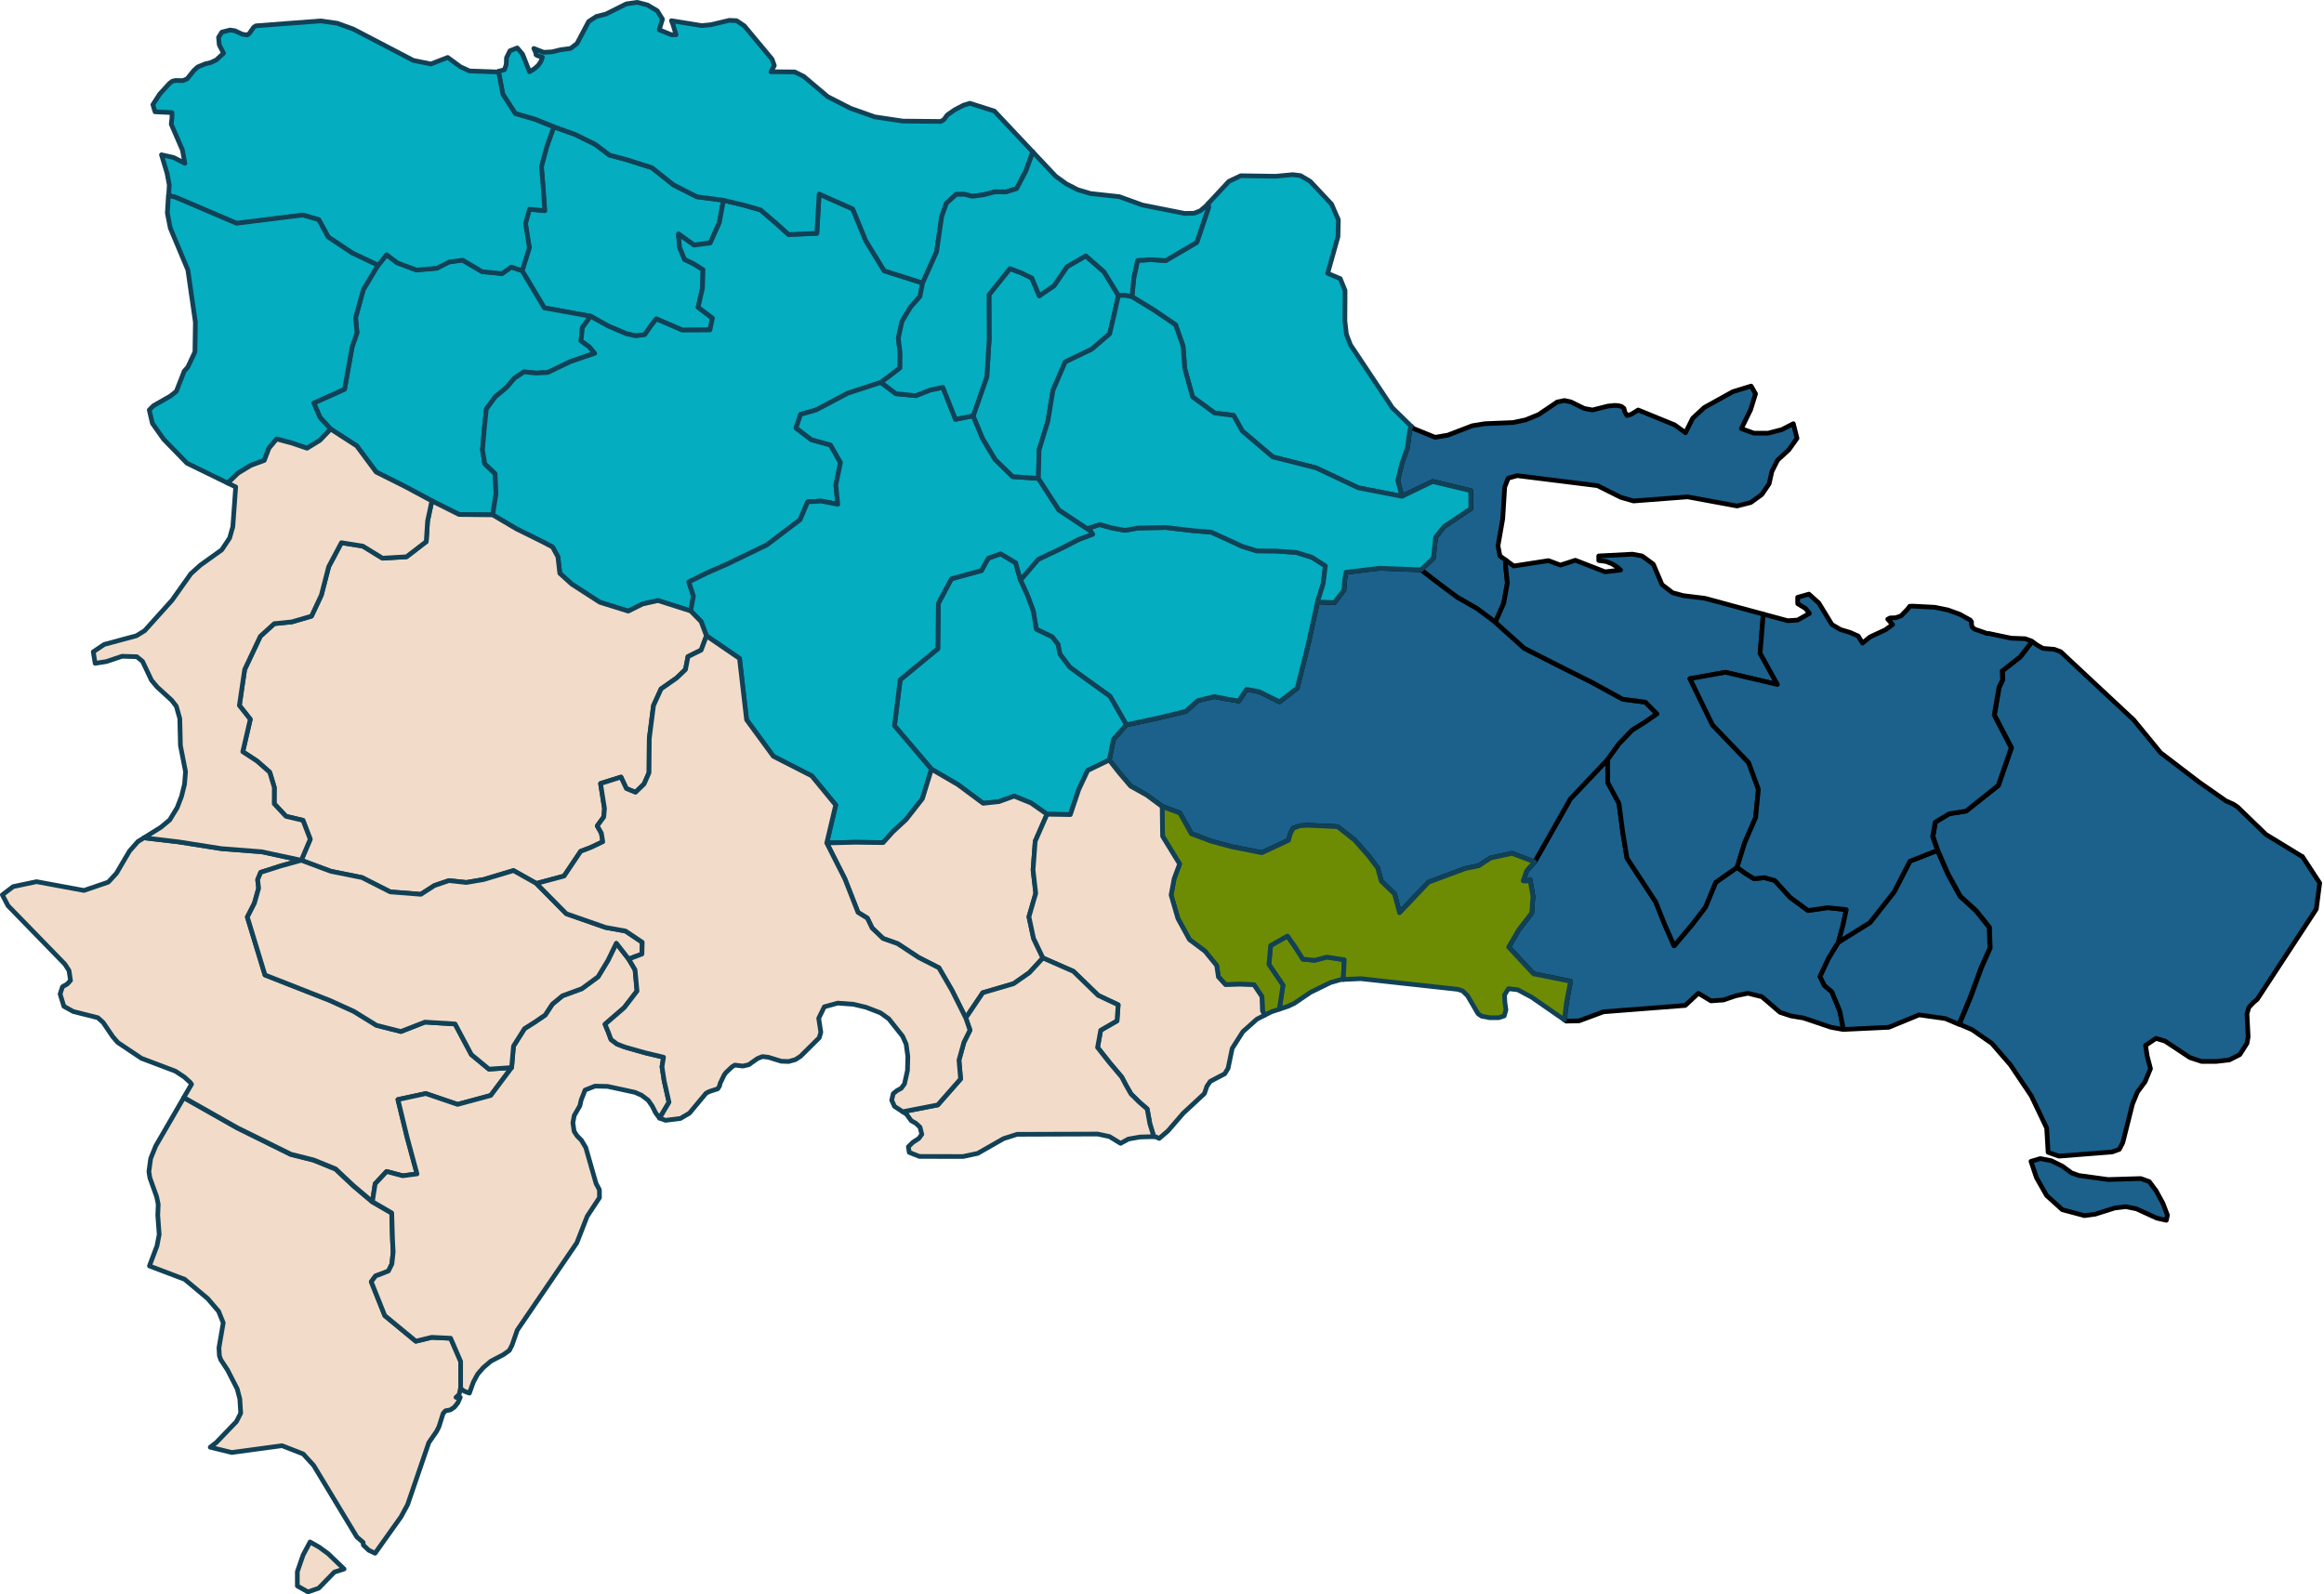<svg width="994" height="682" viewBox="0 0 994 682" fill="none" xmlns="http://www.w3.org/2000/svg">
<path fill-rule="evenodd" clip-rule="evenodd" d="M716.032 404.595L723.695 395.554L729.442 388.045L733.81 377.471L742.967 371.035L746.492 373.602L750.209 375.901L754.73 375.441L759.098 376.667L765.649 383.869L773.312 389.501L781.78 388.275L789.673 389.118L788.294 395.669L786.301 403.062L781.972 410.226L778.447 417.773L780.286 421.528L783.504 424.286L786.876 432.446L788.485 440.376H788.255L783.159 439.457L771.358 435.473L765.994 434.591L761.358 433.059L753.58 426.393L747.641 424.899L742.431 425.972L737.143 427.772L731.817 428.155L726.415 424.899L720.783 430.109L685.801 432.829L675.38 436.699L669.862 436.813L669.096 436.277L670.016 428.845L671.74 419.766L655.916 416.586L645.264 405.169L649.594 397.737L655.149 390.535L655.647 383.409L654.421 376.284L652.965 376.935L651.471 376.82L653.004 372.453L656.375 368.737L671.701 341.69L687.64 324.872V334.718L692.468 343.72L694.001 355.52L695.878 367.089L702.008 376.437L708.177 385.823L711.932 395.286L716.032 404.595Z" fill="#1B618C" stroke="black" stroke-width="2" stroke-linecap="round" stroke-linejoin="round"/>
<path fill-rule="evenodd" clip-rule="evenodd" d="M644.114 239.671L643.923 241.778L644.727 249.363L643.157 258.059L639.555 266.181L631.7 260.32L623.194 255.454L615.455 249.67L607.792 243.77L613.079 238.713L614.037 229.787L617.677 225.228L621.93 222.393L629.057 217.604V209.904L612.773 205.996L599.631 212.317L597.83 205.575L599.516 198.526L602.006 191.4L603.003 183.738L603.577 182.321L604.573 183.317L613.807 187.071L619.248 186.152L629.708 182.129L635.11 181.248L647.218 180.75L652.582 179.601L658.099 177.341L666.031 171.977L669.096 171.326L671.893 171.939L677.602 174.735L681.127 175.387L687.64 173.739L690.475 173.433L692.046 173.51L693.502 173.854L694.575 174.697L694.997 176.344L695.878 177.762L697.717 177.226L700.667 175.387L716.3 181.784L720.897 185.117L723.963 178.95L728.905 174.352L741.128 167.571L748.982 165.158L750.86 168.453L748.752 175.272L744.806 183.355L750.17 185.309H756.224L762.124 183.777L767.028 181.248L768.599 187.493L765.113 192.396L760.285 196.84L757.833 201.744L756.683 206.916L753.542 211.551L748.829 214.961L742.967 216.455L721.817 212.547L698.675 214.31L693.234 212.739L683.272 207.759L648.942 203.468L645.072 204.541L643.578 208.372L642.735 221.933L640.704 233.503L641.547 237.832L644.114 239.671Z" fill="#1B618C" stroke="black" stroke-width="2" stroke-linecap="round" stroke-linejoin="round"/>
<path fill-rule="evenodd" clip-rule="evenodd" d="M607.792 243.77L615.455 249.67L623.195 255.454L631.7 260.32L639.555 266.181L651.969 277.329L667.295 285.106L680.82 291.849L694 299.089L703.732 300.354L708.713 305.372L703.579 308.935L698.062 312.383L692.429 318.244L687.64 324.872L671.701 341.69L656.375 368.737L646.72 365.059L637.601 367.013L632.505 370.346L626.643 371.572L611.01 377.395L598.596 390.458L596.451 382.413L590.78 376.935L589.248 371.304L585.531 366.362L579.439 359.427L572.121 353.643L565.876 353.336L559.63 353.068L556.22 353.221L553.078 354.294L551.814 356.861L551.124 359.466L539.706 364.791L526.948 362.262L518.135 359.887L509.553 356.669L504.61 347.781L497.062 345.023L490.549 340.196L483.575 336.288L478.901 330.81L474.418 325.14L476.257 316.214L481.774 310.046L495.759 307.058L507.177 304.3L512.311 299.702L519.4 297.978L525.032 299.089L529.86 299.856L533.155 294.875L538.519 295.871L547.293 300.2L554.841 294.339L559.477 275.835L563.5 257.523L570.742 257.791L574.803 252.39L575.148 247.984L575.722 244.804L590.129 243.08L607.792 243.77Z" fill="#1B618C" stroke="black" stroke-width="2" stroke-linecap="round" stroke-linejoin="round"/>
<path fill-rule="evenodd" clip-rule="evenodd" d="M837.873 438.193L832.087 435.741L820.823 434.132L807.872 439.457L788.485 440.376L786.876 432.446L783.504 424.286L780.285 421.528L778.446 417.773L781.971 410.226L786.301 403.062L799.788 394.673L810.133 381.532L816.914 368.392L828.677 363.795L833.122 373.985L838.332 383.448L845.114 389.616L850.785 396.703L851.091 405.553L847.413 413.751L842.662 426.661L837.873 438.154V438.193Z" fill="#1B618C" stroke="black" stroke-width="2" stroke-linecap="round" stroke-linejoin="round"/>
<path d="M921.974 509.104L919.253 505.465L915.613 504.162L901.705 504.584L889.138 502.86L886.034 501.749L882.05 498.837L877.375 496.539L872.662 495.619L868.678 496.807L871.015 503.779L875.344 511.403L882.088 517.494L891.552 520.023L896.111 519.41L904.464 516.766L909.253 516.192L913.774 517.111L922.472 521.095L926.571 522.015L927.031 519.793L925.077 514.697L922.05 509.143L921.974 509.104ZM984.58 366.362L969.178 356.976L957.032 345.215L955.308 344.065L952.012 342.571L940.365 334.411L924.119 321.999L912.625 307.977L881.36 278.785L878.601 277.751L873.812 277.368L871.36 275.989L869.176 274.418L864.157 280.969L856.455 286.983L856.647 290.814L855.114 293.918L853.045 305.87L860.363 319.853L854.808 335.944L841.014 346.9L833.811 348.049L827.834 351.651L826.761 357.818L828.792 363.718L833.275 373.947L838.486 383.409L845.267 389.577L850.938 396.665L851.244 405.514L847.605 413.713L842.853 426.623L838.064 438.154L843.505 440.491L851.934 446.353L859.865 455.509L868.831 468.841L875.383 482.555L875.996 492.937L880.632 494.585L903.391 492.784L906.456 491.673L907.95 488.762L912.088 472.288L914.196 467.155L917.491 462.711L919.79 457.156L918.372 451.754L917.682 447.195L922.127 444.207L925.997 445.357L936.648 452.406L941.591 454.053H947.989L953.545 453.402L957.99 451.141L961.055 446.314L961.553 443.518L961.055 433.672L961.859 430.952L963.622 429.037L965.423 427.504L990.71 388.888L992.166 377.74L984.733 366.362H984.58Z" fill="#1B618C" stroke="black" stroke-width="2" stroke-linecap="round" stroke-linejoin="round"/>
<path fill-rule="evenodd" clip-rule="evenodd" d="M754.232 262.733L754.117 263.768L754.078 263.844L752.814 279.436L760.209 292.807L738.024 287.596L722.813 290.316L732.469 310.123L747.91 326.213L752.086 337.629L750.898 349.735L746.224 360.538L742.967 371.035L733.81 377.471L729.442 388.045L723.695 395.554L716.032 404.595L711.932 395.286L708.177 385.823L702.008 376.437L695.878 367.089L694.001 355.52L692.468 343.72L687.64 334.718V324.872L692.43 318.244L698.062 312.383L703.579 308.935L708.713 305.372L703.733 300.354L694.001 299.089L680.82 291.849L667.295 285.106L651.969 277.329L639.555 266.181L643.157 258.059L644.728 249.363L643.923 241.778L644.115 239.671L647.448 242.123L662.314 239.824L667.41 241.739L673.809 239.671L686.491 244.613L693.158 243.847L691.51 242.429L689.364 241.127L686.797 240.169L683.809 239.786V237.832L698.177 237.066L702.353 237.832L707.143 241.356L710.859 250.091L715.38 253.577L719.978 254.803L729.25 255.952L754.232 262.733Z" fill="#1B618C" stroke="black" stroke-width="2" stroke-linecap="round" stroke-linejoin="round"/>
<path fill-rule="evenodd" clip-rule="evenodd" d="M869.099 274.456L864.042 281.007L856.34 287.022L856.532 290.853L854.999 293.956L852.93 305.909L860.21 319.93L854.654 336.02L840.899 346.977L833.696 348.126L827.719 351.727L826.608 357.895L828.677 363.795L816.914 368.392L810.133 381.532L799.788 394.673L786.301 403.062L788.293 395.669L789.672 389.118L781.78 388.275L773.312 389.501L765.649 383.869L759.097 376.667L754.729 375.441L750.208 375.901L746.492 373.602L742.967 371.035L746.223 360.538L750.898 349.735L752.086 337.629L747.909 326.213L732.468 310.123L722.813 290.316L738.024 287.596L760.208 292.807L752.814 279.436L754.078 263.844L754.116 263.768L754.231 262.733L764.615 265.53L768.867 265.262L773.925 262.388L772.239 260.281L768.906 258.251L768.867 255.531L773.695 254.152L777.91 257.945L783.542 267.177L787.22 269.323L791.282 270.549L794.768 272.081L796.607 275.107L799.826 272.464L806.378 269.438L809.481 267.177L807.412 264.879L808.408 264.342L810.822 264.266L813.121 263.461L815.956 260.511L816.799 259.362L817.872 259.285L827.527 259.783L833.16 260.933L838.217 262.772L842.7 265.262L843.237 266.028V267.062L843.466 268.135L844.539 269.131L850.057 271.047L850.555 270.97L860.172 273L866.187 273.23L868.639 274.111L869.099 274.456Z" fill="#1B618C" stroke="black" stroke-width="2" stroke-linecap="round" stroke-linejoin="round"/>
<path fill-rule="evenodd" clip-rule="evenodd" d="M562.389 410.801L567.447 409.422L574.957 410.571L574.535 418.999L573.386 419.076L569.018 420.34L560.55 424.478L553.615 429.19L550.972 430.454L547.178 431.718L548.749 421.451L542.734 412.563L543.462 404.48L550.665 400.419L553.96 405.093L557.255 410.303L562.389 410.801Z" fill="#6E8C03" stroke="#114156" stroke-width="2" stroke-linecap="round" stroke-linejoin="round"/>
<path fill-rule="evenodd" clip-rule="evenodd" d="M539.707 364.791L551.125 359.466L551.814 356.861L553.079 354.294L556.221 353.221L559.631 353.068L565.876 353.336L572.121 353.643L579.439 359.427L585.531 366.362L589.248 371.304L590.781 376.935L596.451 382.413L598.597 390.458L611.011 377.395L626.643 371.572L632.506 370.346L637.601 367.013L646.72 365.059L656.376 368.737L653.004 372.453L651.471 376.82L652.966 376.935L654.422 376.284L655.648 383.409L655.15 390.535L649.594 397.737L645.264 405.169L655.916 416.586L671.74 419.766L670.016 428.845L669.096 436.277L655.111 426.585L649.172 423.405L645.188 422.945L643.502 425.589L643.655 428.768L644.115 431.986L643.387 434.591L640.973 435.358H637.18L633.732 434.706L632.199 433.672L627.678 425.933L625.532 423.865L623.502 423.213L582.045 418.655L574.535 418.999L574.957 410.571L567.447 409.422L562.389 410.801L557.255 410.303L553.96 405.093L550.665 400.419L543.462 404.48L542.734 412.563L548.749 421.451L547.178 431.718L543.807 432.829L540.971 434.247L539.975 432.484L539.745 426.317L536.335 421.26L530.281 421.03L524.189 421.221L521.124 417.888L520.396 413.023L515.377 406.893L508.749 401.951L503.806 392.91L500.894 382.873L502.197 375.901L504.534 369.58L497.254 357.742L497.062 345.023L504.611 347.781L509.553 356.669L518.136 359.887L526.948 362.262L539.707 364.791Z" fill="#6E8C03" stroke="#114156" stroke-width="2" stroke-linecap="round" stroke-linejoin="round"/>
<path fill-rule="evenodd" clip-rule="evenodd" d="M309.434 85.665L307.672 95.242L303.764 103.939L296.867 104.858L290.2 100.108L290.66 105.854L292.806 110.988L296.714 112.865L300.698 115.355L300.469 123.209L298.591 131.445L304.722 136.081L303.649 141.138L291.809 141.214L280.736 136.425L278.323 139.452L275.756 143.168L271.886 143.666L267.939 142.785L260.123 139.452L252.613 135.276L232.805 131.713L223.264 115.738L226.329 105.931L224.682 95.51L226.368 89.419L232.92 90.07L232.268 80.608L231.502 71.184L233.801 62.602L236.789 54.212L245.985 57.507L254.682 61.798L260.698 66.357L267.939 68.272L278.859 71.758L287.978 79.037L298.093 84.171L309.434 85.665Z" fill="#04ADBF" stroke="#114156" stroke-width="2" stroke-linecap="round" stroke-linejoin="round"/>
<path fill-rule="evenodd" clip-rule="evenodd" d="M178.053 115.432L186.788 114.665L192.038 111.984L197.785 111.218L206.176 116.159L214.643 116.964L218.628 114.167L223.264 115.738L232.805 131.713L252.613 135.276L249.088 140.141L248.514 145.811L252.039 148.34L254.376 151.136L244.031 154.661L234.299 159.335L229.241 159.603L224.145 159.067L220.007 161.825L216.712 165.694L211.808 169.793L208.015 174.965L207.134 183.585L206.367 192.396L207.325 198.373L211.77 202.625L212.153 211.283L210.735 220.247L196.367 220.094L184.719 214.271L172.918 207.95L160.888 201.935L152.573 190.749L141.424 183.547L136.864 178.566L134.22 172.398L147.362 166.499L150.619 148.378L152.688 142.363L152.075 135.927L155.409 123.86L161.654 113.439L165.255 108.881L169.853 112.367L178.053 115.432Z" fill="#04ADBF" stroke="#114156" stroke-width="2" stroke-linecap="round" stroke-linejoin="round"/>
<path fill-rule="evenodd" clip-rule="evenodd" d="M394.608 121.063L393.459 126.848L389.436 131.407L385.796 137.498L384.225 144.624L384.991 151.098L384.915 157.419L380.777 160.599L376.792 163.587L362.577 168.223L349.052 175.387L342.423 177.264L340.469 183.087L346.983 188.067L355.221 190.366L359.474 197.836L357.52 207.529L358.324 215.727L351.236 214.348L345.45 214.693L342.194 222.355L328.055 233.081L311.312 241.203L302.461 245.072L294.607 248.942L296.599 254.995L295.411 261.354L288.438 259.132L281.465 256.91L274.874 258.366L268.706 261.431L256.56 257.638L244.567 249.899L239.433 245.264L238.629 238.215L236.33 234.001L231.847 231.664L220.85 226.224L210.735 220.247L212.153 211.283L211.77 202.625L207.325 198.373L206.367 192.396L207.134 183.585L208.015 174.965L211.808 169.793L216.712 165.694L220.008 161.825L224.146 159.067L229.241 159.603L234.299 159.335L244.031 154.661L254.376 151.136L252.039 148.34L248.514 145.811L249.088 140.141L252.613 135.276L260.123 139.452L267.939 142.785L271.886 143.666L275.756 143.168L278.323 139.452L280.737 136.425L291.81 141.214L303.649 141.138L304.722 136.081L298.591 131.445L300.469 123.209L300.699 115.355L296.714 112.865L292.806 110.988L290.66 105.854L290.2 100.108L296.867 104.858L303.764 103.939L307.672 95.242L309.434 85.665L317.825 87.657L325.297 89.802L331.35 94.974L337.328 100.338L349.358 99.801L350.355 82.983L364.723 89.381L370.317 103.019L378.21 115.853L394.608 121.063Z" fill="#04ADBF" stroke="#114156" stroke-width="2" stroke-linecap="round" stroke-linejoin="round"/>
<path fill-rule="evenodd" clip-rule="evenodd" d="M481.2 226.875L486.717 225.879L498.633 225.649L510.434 227.028L518.059 227.641L525.07 230.821L531.124 233.656L537.485 235.648L545.799 235.725L554.496 236.338L561.163 238.406L566.872 242.084L565.952 249.67L563.5 257.523L559.477 275.835L554.841 294.339L547.293 300.2L538.519 295.871L533.155 294.875L529.86 299.855L525.032 299.089L519.4 297.978L512.312 299.702L507.177 304.299L495.76 307.058L481.775 310.046L474.763 297.863L463.192 289.55L457.56 285.413L453.345 279.819L452.502 275.644L450.05 272.464L443.23 269.169L441.966 261.469L439.513 254.841L436.448 248.137L444.035 239.288L454.724 234.192L461.315 230.783L467.33 228.522L466.794 227.795L466.296 227.028L466.181 225.802L465.338 226.032L470.319 224.385L475.529 225.841L481.2 226.875Z" fill="#04ADBF" stroke="#114156" stroke-width="2" stroke-linecap="round" stroke-linejoin="round"/>
<path fill-rule="evenodd" clip-rule="evenodd" d="M441.736 64.978L438.824 73.061L434.839 80.684L430.318 82.102L425.528 82.064L420.739 83.328L415.911 83.979L412.54 83.136H409.015L404.8 86.929L402.769 92.637L400.585 107.77L394.608 121.063L378.21 115.853L370.317 103.019L364.723 89.381L350.355 82.983L349.358 99.801L337.328 100.338L331.35 94.974L325.297 89.802L317.825 87.657L309.434 85.665L298.093 84.171L287.978 79.037L278.859 71.758L267.939 68.272L260.698 66.357L254.682 61.798L245.985 57.507L236.789 54.212L228.743 50.994L220.352 48.543L214.988 40.229L213.149 30.537L215.755 29.809L216.521 27.625L216.636 24.714L218.092 21.726L221.234 20.5L223.494 23.143L226.483 30.69L228.59 29.388L230.199 27.97L231.31 26.361L232 24.484L229.739 23.756L229.241 23.411L229.203 22.683L228.322 20.73L232.536 22.377L236.1 22.185L239.701 21.304L244.031 20.73L246.79 18.622L251.771 9.198L255.066 7.053L259.165 6.019L267.901 1.651L272.614 1L276.982 2.149L281.12 4.601L283.342 8.202L281.963 12.761L287.173 14.868H289.166L287.825 10.463L287.173 8.854L300.162 10.961L304.032 10.578L311.963 8.7L315.067 8.854L318.362 11.075L330.201 25.288L331.197 28.047L329.741 30.69L339.895 30.767L343.764 32.682L354.033 41.34L363.803 46.321L374.148 49.998L386.179 51.799L402.425 51.952L403.766 51.109L405.145 49.194L408.402 46.934L412.08 45.018L414.8 44.175L425.298 47.508L441.736 64.978Z" fill="#04ADBF" stroke="#114156" stroke-width="2" stroke-linecap="round" stroke-linejoin="round"/>
<path fill-rule="evenodd" clip-rule="evenodd" d="M213.247 30.624L215.086 40.317L220.45 48.63L228.841 51.082L236.887 54.3L233.898 62.69L231.599 71.271L232.366 80.695L233.017 90.158L226.465 89.507L224.779 95.598L226.427 106.018L223.362 115.825L218.726 114.255L214.741 117.051L206.273 116.247L197.882 111.305L192.135 112.071L186.886 114.753L178.15 115.519L169.951 112.454L165.353 108.968L161.751 113.527L150.678 108.278L140.448 101.459L136.387 94.027L129.605 92.073L101.291 95.598L75.16 84.45L72.133 83.683L72.401 79.163L71.443 74.068L69.068 66.214L74.202 67.363L79.068 69.853L78.034 64.184L73.244 53.15L73.551 50.316V48.17L66.309 47.825L65.39 44.761L68.302 40.24L72.555 35.605L73.742 34.723L75.122 34.417L78.148 34.493L79.988 33.766L82.976 30.088L84.585 28.632L87.766 27.329L90.179 26.755L92.517 25.644L95.62 22.771L93.781 19.208L93.474 15.99L94.892 13.729L98.379 12.848L100.448 13.155L103.666 14.649L105.735 14.955L106.616 14.342L108.494 11.661L109.452 11.048L137.115 8.941L144.165 9.937L151.1 12.427L176.771 25.835L184.319 27.368L191.484 24.571L196.925 28.555L200.794 30.356L212.71 30.777L213.247 30.624Z" fill="#04ADBF" stroke="#114156" stroke-width="2" stroke-linecap="round" stroke-linejoin="round"/>
<path fill-rule="evenodd" clip-rule="evenodd" d="M436.448 248.137L439.514 254.841L441.966 261.469L443.23 269.169L450.05 272.464L452.502 275.644L453.345 279.819L457.56 285.413L463.192 289.55L474.763 297.863L481.775 310.046L476.257 316.214L474.418 325.14L465.223 329.584L461.43 337.667L457.79 348.471L447.828 348.317L440.931 343.49L433.766 340.579L427.253 342.916L420.509 343.644L409.705 335.637L398.402 329.048L382.578 310.467L385.03 290.776L401.122 277.521L401.352 258.059L406.946 247.601L419.781 244.076L422.693 238.79L427.981 236.912L434.418 240.743L436.448 248.137Z" fill="#04ADBF" stroke="#114156" stroke-width="2" stroke-linecap="round" stroke-linejoin="round"/>
<path fill-rule="evenodd" clip-rule="evenodd" d="M603.577 182.321L603.003 183.738L602.006 191.4L599.516 198.526L597.83 205.575L599.631 212.317L580.972 208.678L562.887 200.135L544.381 195.461L531.315 184.351L527.637 177.724L519.438 176.651L510.089 169.793L506.756 157.764L505.989 147.995L502.809 138.954L493.69 132.748L484.15 126.925L484.955 118.765L486.564 111.409L492.311 111.064L498.595 111.486L511.89 103.671L516.909 88.806L516.756 87.121H516.718L525.607 77.582L530.702 75.168L545.645 75.398L552.925 74.708L556.258 75.13L560.358 77.543L569.515 87.312L572.427 93.978L572.274 101.219L567.868 116.926L573.232 119.186L575.301 124.281L575.224 137.307L575.876 142.976L577.6 147.497L595.531 174.429L603.577 182.321Z" fill="#04ADBF" stroke="#114156" stroke-width="2" stroke-linecap="round" stroke-linejoin="round"/>
<path fill-rule="evenodd" clip-rule="evenodd" d="M391.696 169.257L397.75 166.882L403.267 165.694L408.67 179.371L416.256 177.877L420.241 187.531L425.643 196.572L433.153 203.889L444.149 204.655L452.885 218.14L466.295 227.028L466.793 227.795L467.33 228.522L461.314 230.783L454.724 234.192L444.034 239.287L436.448 248.137L434.417 240.743L427.98 236.912L422.693 238.789L419.781 244.076L406.946 247.601L401.352 258.059L401.122 277.521L385.029 290.776L382.577 310.467L398.401 329.048L394.532 341.651L387.52 350.616L381.849 355.864L377.711 360.462L365.795 360.308L353.611 360.615L357.443 344.371L347.213 331.921L330.776 323.531L319.32 307.9L316.293 281.658L302.154 272.004L299.856 265.875L295.411 261.354L296.599 254.995L294.606 248.942L302.461 245.072L311.312 241.203L328.055 233.081L342.193 222.355L345.45 214.693L351.236 214.348L358.324 215.727L357.519 207.529L359.473 197.836L355.221 190.366L346.983 188.067L340.469 183.087L342.423 177.264L349.052 175.387L362.577 168.223L376.792 163.587L383.19 168.414L391.696 169.257Z" fill="#04ADBF" stroke="#114156" stroke-width="2" stroke-linecap="round" stroke-linejoin="round"/>
<path fill-rule="evenodd" clip-rule="evenodd" d="M478.365 126.388L476.756 133.667L474.61 142.823L466.947 149.374L455.606 154.853L450.395 166.92L448.173 180.29L444.418 192.511L444.15 204.655L433.153 203.889L425.643 196.572L420.241 187.531L416.256 177.877L422.08 161.174L423.076 145.122L423 126.082L431.965 114.895L436.831 116.734L441.314 118.918L444.494 126.542L450.855 122.213L456.372 114.091L464.418 109.455L472.234 116.313L478.365 126.388Z" fill="#04ADBF" stroke="#114156" stroke-width="2" stroke-linecap="round" stroke-linejoin="round"/>
<path fill-rule="evenodd" clip-rule="evenodd" d="M516.718 87.121H516.756L516.909 88.806L511.89 103.671L498.595 111.486L492.311 111.064L486.564 111.409L484.955 118.765L484.15 126.925L481.277 126.35L478.365 126.388L472.234 116.313L464.418 109.455L456.372 114.091L450.855 122.213L444.494 126.542L441.314 118.918L436.831 116.734L431.965 114.895L423 126.082L423.076 145.122L422.08 161.174L416.256 177.877L408.67 179.371L403.268 165.694L397.75 166.882L391.696 169.257L383.191 168.414L376.792 163.587L380.777 160.599L384.915 157.419L384.991 151.098L384.225 144.624L385.796 137.498L389.436 131.407L393.459 126.848L394.608 121.063L400.586 107.77L402.769 92.637L404.8 86.929L409.015 83.136H412.54L415.911 83.979L420.739 83.328L425.528 82.064L430.318 82.102L434.839 80.685L438.824 73.061L441.736 64.978L451.544 75.398L456.027 78.616L460.931 81.144L466.449 82.792L478.748 84.132L488.595 87.695L506.679 91.296L510.702 91.22L513.384 90.185L515.798 88.117L516.718 87.121Z" fill="#04ADBF" stroke="#114156" stroke-width="2" stroke-linecap="round" stroke-linejoin="round"/>
<path fill-rule="evenodd" clip-rule="evenodd" d="M484.15 126.925L493.691 132.748L502.809 138.954L505.99 147.995L506.756 157.764L510.089 169.793L519.438 176.651L527.638 177.724L531.316 184.351L544.381 195.461L562.887 200.135L580.972 208.678L599.631 212.317L612.773 205.996L629.057 209.904V217.604L621.93 222.393L617.677 225.228L614.037 229.787L613.08 238.713L607.792 243.77L590.129 243.08L575.723 244.804L575.148 247.984L574.803 252.39L570.742 257.791L563.5 257.523L565.952 249.67L566.872 242.084L561.163 238.406L554.496 236.338L545.799 235.725L537.484 235.648L531.124 233.656L525.07 230.821L518.059 227.641L510.434 227.028L498.633 225.649L486.717 225.879L481.2 226.875L475.529 225.841L470.318 224.385L465.338 226.032L466.18 225.802L466.295 227.028L452.885 218.14L444.149 204.655L444.418 192.511L448.172 180.29L450.395 166.92L455.606 154.853L466.947 149.374L474.61 142.823L476.755 133.667L478.365 126.388L481.277 126.35L484.15 126.925Z" fill="#04ADBF" stroke="#114156" stroke-width="2" stroke-linecap="round" stroke-linejoin="round"/>
<path fill-rule="evenodd" clip-rule="evenodd" d="M101.193 95.511L129.508 91.986L136.29 93.94L140.351 101.372L150.581 108.191L161.654 113.44L155.409 123.86L152.075 135.927L152.688 142.364L150.619 148.378L147.363 166.499L134.221 172.399L136.864 178.566L141.424 183.547L136.826 188.374L131.309 191.745L124.91 189.561L118.32 187.799L115.025 191.745L113.032 196.955L107.324 199.062L101.883 202.357L97.4 206.648L79.967 198.143L71.078 189.025L69.967 187.876L65.177 181.095L63.836 175.387L65.599 173.586L72.84 169.449L75.407 167.418L78.817 158.722L80.312 157.075L83.377 150.524L83.568 137.805L80.35 115.47L72.84 97.579L71.576 91.105L72.036 83.596L75.062 84.362L101.193 95.511Z" fill="#04ADBF" stroke="#114156" stroke-width="2" stroke-linecap="round" stroke-linejoin="round"/>
<path fill-rule="evenodd" clip-rule="evenodd" d="M210.735 220.247L220.851 226.223L231.847 231.663L236.33 234L238.629 238.214L239.433 245.263L244.568 249.899L256.56 257.637L268.706 261.43L274.875 258.365L281.465 256.909L288.438 259.131L295.411 261.353L299.856 265.874L302.155 272.004L299.894 278.095L294.262 280.891L293.189 286.408L289.396 290.047L282.767 294.683L279.511 301.809L277.71 315.907L277.595 330.541L275.488 335.368L271.809 338.931L267.901 337.322L265.602 332.418L256.867 335.177L258.552 345.865L258.246 349.466L255.449 353.297L257.211 356.4L257.824 360.078L252.767 362.492L248.361 364.177L241.272 374.751L229.433 377.93L219.625 372.414L206.866 376.245L199.471 377.509L192.038 376.704L185.831 378.812L180.007 382.566L166.903 381.532L154.834 375.402L141.501 372.72L128.857 368.008L132.688 359.005L129.585 350.922L122.305 349.198L117.286 343.835L117.324 336.862L115.37 330.349L109.929 325.561L103.837 321.577L107.056 307.708L102.381 301.77L104.642 286.408L111.347 272.195L117.286 266.793L124.872 266.027L133.225 263.575L137.439 254.573L140.581 242.428L146.022 232.161L155.179 233.617L163.608 238.789L173.877 238.176L182.306 231.702L182.881 222.89L184.72 214.271L196.367 220.094L210.735 220.247Z" fill="#F2DCC9" stroke="#114156" stroke-width="2" stroke-linecap="round" stroke-linejoin="round"/>
<path fill-rule="evenodd" clip-rule="evenodd" d="M420.509 343.643L427.253 342.915L433.766 340.578L440.931 343.49L447.828 348.317L442.77 359.848L441.851 372.107L443 382.145L440.088 392.182L442.042 401.376L446.065 409.804L440.28 416.087L433.536 420.799L420.356 424.669L413.076 435.472L407.176 423.672L401.582 414.018L392.884 409.574L383.919 403.675L377.673 401.453L372.999 396.97L370.968 392.756L366.983 390.305L361.351 375.938L353.612 360.614L365.796 360.308L377.712 360.461L381.85 355.864L387.52 350.615L394.532 341.651L398.402 329.047L409.705 335.636L420.509 343.643Z" fill="#F2DCC9" stroke="#114156" stroke-width="2" stroke-linecap="round" stroke-linejoin="round"/>
<path fill-rule="evenodd" clip-rule="evenodd" d="M497.063 345.022L497.254 357.741L504.534 369.579L502.197 375.9L500.894 382.872L503.806 392.909L508.749 401.951L515.377 406.893L520.396 413.022L521.124 417.888L524.189 421.22L530.282 421.029L536.335 421.259L539.745 426.316L539.975 432.484L540.971 434.246L537.6 435.97L531.584 441.333L527.025 448.497L525.262 457.002L523.845 459.339L517.638 462.595L516.22 464.664L515.147 467.805L506.028 476.272L499.515 483.819L495.798 486.999L494.151 486.232H493.499L491.813 480.754L490.664 474.395L487.216 471.406L483.729 467.959L481.698 464.396L479.783 460.756L474.418 454.397L469.438 448.076L470.779 440.72L477.752 436.698L478.25 429.84L469.706 425.818L459.093 415.512L446.065 409.804L442.042 401.376L440.088 392.182L443 382.144L441.851 372.107L442.77 359.848L447.828 348.317L457.79 348.47L461.43 337.667L465.223 329.583L474.418 325.139L478.901 330.809L483.576 336.287L490.549 340.195L497.063 345.022Z" fill="#F2DCC9" stroke="#114156" stroke-width="2" stroke-linecap="round" stroke-linejoin="round"/>
<path fill-rule="evenodd" clip-rule="evenodd" d="M493.499 486.232L487.637 486.386L482.618 487.267L479.284 489.106L474.533 486.194L469.476 485.121L435.031 485.236L429.245 487.075L418.172 493.396L411.888 494.737L393.229 494.699L388.9 492.975L388.516 490.561L390.47 488.646L392.999 486.999L394.264 485.236L393.497 482.172L391.658 480.486L389.742 479.413L387.712 476.617L386.103 475.582L401.084 472.671L410.854 461.561L410.164 453.516L412.272 445.892L414.877 440.682L413.076 435.472L420.356 424.668L433.536 420.799L440.28 416.087L446.065 409.804L459.092 415.512L469.706 425.818L478.25 429.84L477.752 436.698L470.778 440.72L469.437 448.076L474.418 454.397L479.782 460.756L481.698 464.396L483.729 467.959L487.215 471.407L490.664 474.395L491.813 480.754L493.499 486.232Z" fill="#F2DCC9" stroke="#114156" stroke-width="2" stroke-linecap="round" stroke-linejoin="round"/>
<path d="M196.521 595.914L196.942 593.883L197.249 594.113L197.057 593.385V582.39L192.766 572.506L184.681 572.123L177.861 573.771L164.604 562.814L158.819 548.333L160.658 545.843L163.455 544.847L166.137 543.774L167.593 540.747L168.129 535.652L167.861 530.48L167.516 518.949L159.24 514.16L151.194 507.38L143.493 500.139L134.182 496.346L124.336 493.856L101.423 482.516L79.162 469.912L78.549 469.644L66.595 490.255L64.449 495.58L63.683 501.173L64.105 503.855L67.016 511.977L67.668 515.156L67.476 519.869L68.089 528.105L67.131 533.009L63.913 541.552L78.971 547.26L88.779 555.459L93.492 560.937L95.484 565.879L93.645 576.567L93.837 579.977L94.412 581.624L97.323 586.068L101.462 594.151L102.573 598.442L102.956 604.533L101.117 608.135L92.534 617.061L89.929 619.091L99.124 621.352L120.619 618.44L129.661 621.965L134.144 626.868L152.65 657.516L155.294 659.776L155.409 660.964L157.746 663.186L160.428 664.45L171.539 648.82L174.336 643.648L183.417 617.099L186.712 612.349L187.747 610.318L189.509 604.687L190.505 603.537L192.651 603.116L194.375 601.928L195.793 600.128L196.866 597.753H195.026L196.061 596.872L196.482 596.144L196.521 595.914ZM136.405 661.769L132.612 659.623L129.623 665.255L127.171 672.342V678.433L131.73 681L136.328 679.391L143.033 672.495L147.171 671.193L140.313 664.603L136.443 661.769H136.405Z" fill="#F2DCC9" stroke="#114156" stroke-width="2" stroke-linecap="round" stroke-linejoin="round"/>
<path fill-rule="evenodd" clip-rule="evenodd" d="M128.857 368.008L120.121 370.422L111.5 373.18L110.197 376.321L110.619 379.961L108.818 386.359L105.791 392.297L113.339 417.083L140.964 427.925L151.271 432.599L161.041 438.613L171.463 441.257L181.769 437.234L194.643 438.039L201.617 451.141L209.126 457.347L218.82 456.696L209.893 468.61L195.716 472.441L182.114 467.805L170.198 470.372L174.145 486.616L178.359 502.169L172.191 502.974L165.371 501.135L160.466 506.383L159.279 514.045L151.233 507.265L143.531 500.024L134.221 496.231L124.374 493.741L101.423 482.401L79.162 469.798L78.588 469.568L78.741 469.261L81.921 463.821L81.308 462.978L78.856 460.756L75.024 458.228L60.541 452.75L50.388 445.969L48.204 443.44L44.104 437.387L41.844 435.357L31.345 432.714L27.322 430.492L25.713 425.243L26.709 422.14L28.74 420.952L30.158 419.42L29.506 415.168L27.744 412.448L3.414 387.431L1 382.796L5.636 379.271L15.636 377.164L35.905 380.919L46.327 377.356L49.813 373.563L55.369 364.101L59.009 359.963L59.737 359.542L61.576 358.392L76.519 360.155L94.68 363.028L111.921 364.369L128.857 368.008Z" fill="#F2DCC9" stroke="#114156" stroke-width="2" stroke-linecap="round" stroke-linejoin="round"/>
<path fill-rule="evenodd" clip-rule="evenodd" d="M184.72 214.27L182.881 222.89L182.306 231.701L173.877 238.176L163.608 238.789L155.179 233.617L146.022 232.161L140.581 242.428L137.439 254.572L133.225 263.575L124.872 266.027L117.286 266.793L111.347 272.195L104.642 286.408L102.381 301.77L107.056 307.708L103.837 321.577L109.929 325.561L115.37 330.349L117.324 336.862L117.286 343.835L122.305 349.198L129.585 350.922L132.688 359.005L128.857 368.008L111.922 364.369L94.68 363.028L76.519 360.155L61.576 358.392L68.779 353.91L72.572 350.769L75.791 345.482L77.63 340.693L78.933 335.445L79.354 330.081L77.17 318.933L76.902 307.402L75.407 302.115L73.415 299.548L67.246 293.917L64.794 291.005L60.963 282.922L58.511 280.93L52.227 280.738L45.522 282.998L40.694 283.765L39.89 278.823L44.564 275.681L58.357 271.965L61.882 269.782L73.568 256.794L81.615 245.455L85.676 241.777L94.833 235.226L98.205 230.169L99.584 225.304L100.81 208.294L97.4 206.647L101.883 202.356L107.324 199.061L113.033 196.954L115.025 191.744L118.32 187.798L124.91 189.561L131.309 191.744L136.826 188.373L141.424 183.546L152.574 190.748L160.888 201.935L172.919 207.949L184.72 214.27Z" fill="#F2DCC9" stroke="#114156" stroke-width="2" stroke-linecap="round" stroke-linejoin="round"/>
<path fill-rule="evenodd" clip-rule="evenodd" d="M268.897 410.264L271.618 414.861L272.461 423.941L267.02 431.028L258.782 438.154L260.123 441.41L261.349 444.705L263.916 446.62L267.288 447.923L275.947 450.374L283.802 452.252L283.151 456.351L284.07 462.365L286.139 471.521L282.116 478.302H282.078L280.392 476.004L278.974 473.169L277.212 470.64L274.415 468.533L271.541 467.269L259.855 464.741L254.453 464.626L250.238 466.311L248.552 470.64L248.016 473.054L245.602 477.191L245.027 480.333L245.564 483.972L246.866 485.964L248.667 487.765L250.545 490.906L254.951 506.307L256.368 508.95L256.407 512.321L251.158 520.29L246.713 531.668L221.234 569.02L219.011 575.418L217.862 577.678L215.333 579.479L209.969 582.275L206.674 585.072L204.299 587.83L202.459 591.24L200.774 595.952L198.781 595.224L198.015 594.764L197.21 594.075L197.019 593.347V582.39L192.727 572.468L184.643 572.085L177.861 573.732L164.566 562.776L158.781 548.294L160.658 545.804L163.455 544.77L166.137 543.697L167.631 540.671L168.168 535.576L167.899 530.404L167.555 518.872L159.279 514.045L160.466 506.383L165.371 501.135L172.191 502.974L178.359 502.169L174.145 486.616L170.198 470.372L182.114 467.805L195.716 472.441L209.893 468.61L218.82 456.695L219.625 447.501L224.337 440.031L228.82 437.196L233.188 434.208L236.253 429.534L240.583 425.971L248.859 422.944L255.794 417.849L260.008 410.877L263.61 403.483L268.897 410.264Z" fill="#F2DCC9" stroke="#114156" stroke-width="2" stroke-linecap="round" stroke-linejoin="round"/>
<path fill-rule="evenodd" clip-rule="evenodd" d="M180.007 382.566L185.831 378.811L192.038 376.704L199.471 377.509L206.866 376.245L219.624 372.414L229.433 377.93L242.23 390.879L259.012 396.74L267.518 398.273L274.683 403.062L274.568 408.119L268.897 410.264L263.61 403.483L260.008 410.877L255.794 417.849L248.859 422.944L240.583 425.971L236.253 429.534L233.188 434.208L228.82 437.196L224.337 440.031L219.624 447.501L218.82 456.695L209.126 457.347L201.616 451.141L194.643 438.039L181.769 437.234L171.463 441.257L161.041 438.613L151.271 432.599L140.964 427.925L113.339 417.083L105.791 392.297L108.818 386.359L110.619 379.961L110.197 376.321L111.5 373.18L120.121 370.422L128.857 368.008L141.5 372.72L154.834 375.402L166.903 381.531L180.007 382.566Z" fill="#F2DCC9" stroke="#114156" stroke-width="2" stroke-linecap="round" stroke-linejoin="round"/>
<path fill-rule="evenodd" clip-rule="evenodd" d="M353.612 360.614L361.351 375.938L366.983 390.304L370.968 392.756L372.999 396.97L377.673 401.453L383.919 403.675L392.884 409.574L401.582 414.018L407.176 423.672L413.076 435.472L414.877 440.682L412.272 445.892L410.164 453.516L410.854 461.561L401.084 472.671L386.103 475.582L382.578 473.284L381.39 470.64L382.041 467.844L383.65 466.541L385.489 465.545L386.869 463.63L388.133 457.921L388.286 451.907L387.558 446.658L386.064 443.287L380.164 435.855L376.6 433.288L370.355 430.875L365.029 429.61L358.324 429.112L352.577 430.683L350.163 435.625L351.083 441.563L350.393 443.938L342.385 451.868L340.201 453.286L337.289 454.09L334.148 453.975L328.554 452.252L326.063 451.983L323.994 452.826L320.239 455.47L317.711 456.044L314.3 455.623L313.113 456.351L310.469 458.841L309.703 459.913L308.017 463.438L307.71 464.664L306.982 465.775L303.342 466.962L302.001 467.652L294.875 476.195L291.043 478.455L284.645 479.26L282.116 478.302L286.139 471.521L284.07 462.365L283.151 456.351L283.802 452.252L275.947 450.374L267.288 447.922L263.916 446.62L261.349 444.704L260.123 441.41L258.782 438.153L267.02 431.028L272.461 423.94L271.618 414.861L268.897 410.264L274.568 408.118L274.683 403.062L267.518 398.273L259.012 396.74L242.23 390.879L229.433 377.93L241.272 374.751L248.361 364.177L252.767 362.491L257.824 360.078L257.211 356.4L255.449 353.297L258.246 349.466L258.552 345.865L256.867 335.176L265.602 332.418L267.901 337.322L271.809 338.931L275.488 335.368L277.595 330.541L277.71 315.907L279.511 301.809L282.767 294.683L289.396 290.047L293.189 286.408L294.262 280.891L299.894 278.095L302.155 272.003L316.293 281.658L319.32 307.9L330.776 323.53L347.213 331.92L357.443 344.371L353.612 360.614Z" fill="#F2DCC9" stroke="#114156" stroke-width="2" stroke-linecap="round" stroke-linejoin="round"/>
</svg>
